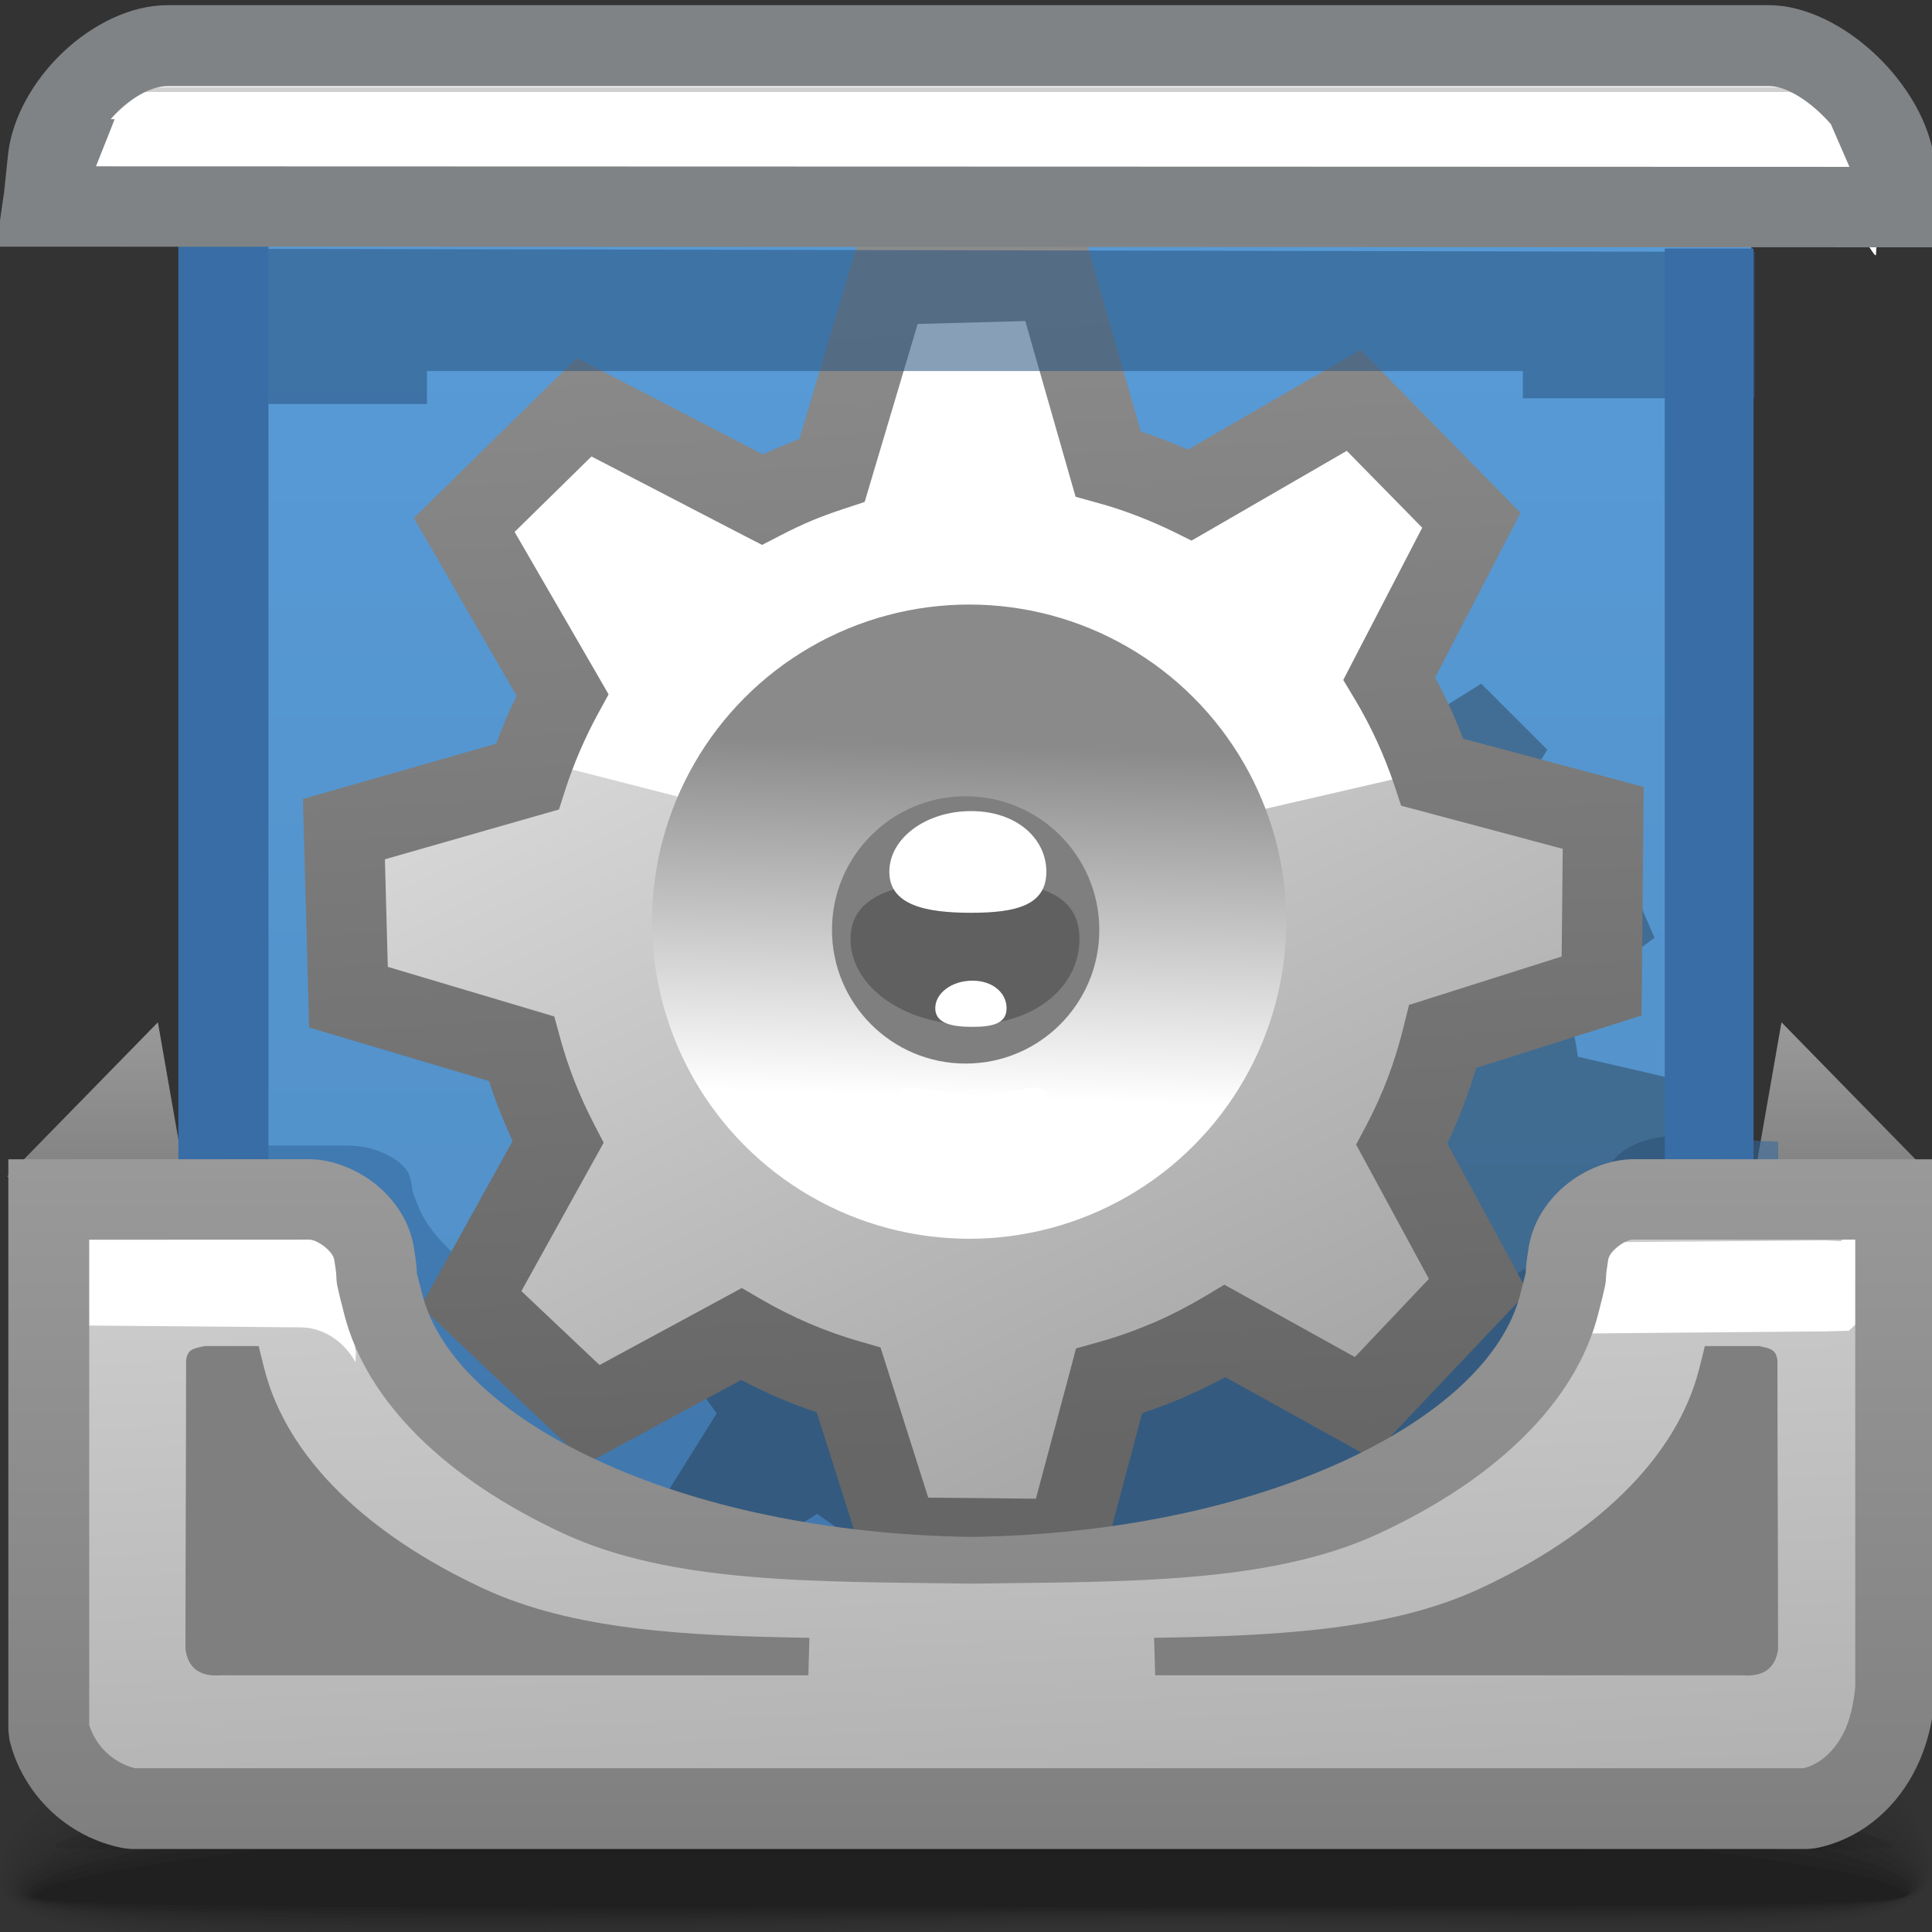 <?xml version="1.0" encoding="UTF-8"?>
<!DOCTYPE svg PUBLIC "-//W3C//DTD SVG 1.1//EN" "http://www.w3.org/Graphics/SVG/1.1/DTD/svg11.dtd">
<!-- Creator: CorelDRAW -->
<svg xmlns="http://www.w3.org/2000/svg" xml:space="preserve" width="22px" height="22px" style="shape-rendering:geometricPrecision; text-rendering:geometricPrecision; image-rendering:optimizeQuality; fill-rule:evenodd; clip-rule:evenodd"
viewBox="0 0 22 22"
 xmlns:xlink="http://www.w3.org/1999/xlink">
 <rect x="0" y="0" width="22" height="22" fill="#333333" stroke="none"/>
 <defs>
  <style type="text/css">
   <![CDATA[
    .fil19 {fill:none}
    .fil21 {fill:#7F7F7F}
    .fil28 {fill:white}
    .fil26 {fill:#7F7F7F}
    .fil35 {fill:#CFCFCF}
    .fil33 {fill:#F0F0F0}
    .fil23 {fill:white}
    .fil36 {fill:white;fill-rule:nonzero}
    .fil30 {fill:#396DA6;fill-rule:nonzero}
    .fil37 {fill:#808385;fill-rule:nonzero}
    .fil2 {fill:black;fill-opacity:0}
    .fil3 {fill:black;fill-opacity:0.008}
    .fil4 {fill:black;fill-opacity:0.012}
    .fil5 {fill:black;fill-opacity:0.02}
    .fil6 {fill:black;fill-opacity:0.024}
    .fil7 {fill:black;fill-opacity:0.031}
    .fil8 {fill:black;fill-opacity:0.035}
    .fil9 {fill:black;fill-opacity:0.043}
    .fil10 {fill:black;fill-opacity:0.051}
    .fil11 {fill:black;fill-opacity:0.055}
    .fil12 {fill:black;fill-opacity:0.063}
    .fil13 {fill:black;fill-opacity:0.067}
    .fil14 {fill:black;fill-opacity:0.075}
    .fil15 {fill:black;fill-opacity:0.078}
    .fil18 {fill:#191919;fill-opacity:0.322}
    .fil34 {fill:#A4A5A7;fill-opacity:0.439}
    .fil29 {fill:#2C5480;fill-opacity:0.561}
    .fil17 {fill:#35679E;fill-opacity:0.561}
    .fil27 {fill:#575757;fill-opacity:0.78}
    .fil1 {fill:url(#id0)}
    .fil0 {fill:url(#id1)}
    .fil31 {fill:url(#id2)}
    .fil32 {fill:url(#id3)}
    .fil16 {fill:url(#id4)}
    .fil20 {fill:url(#id5)}
    .fil22 {fill:url(#id6)}
    .fil25 {fill:url(#id7)}
    .fil38 {fill:url(#id8);fill-rule:nonzero}
    .fil24 {fill:url(#id9);fill-rule:nonzero}
   ]]>
  </style>
  <linearGradient id="id0" gradientUnits="userSpaceOnUse" x1="20.969" y1="13.621" x2="20.969" y2="11.661">
   <stop offset="0" style="stop-color:#7F7F7F"/>
   <stop offset="1" style="stop-color:#999999"/>
  </linearGradient>
  <linearGradient id="id1" gradientUnits="userSpaceOnUse" xlink:href="#id0" x1="1.115" y1="13.621" x2="1.115" y2="11.661">
  </linearGradient>
  <linearGradient id="id2" gradientUnits="userSpaceOnUse" x1="10.879" y1="13.191" x2="11.315" y2="20.852">
   <stop offset="0" style="stop-color:#E9E9E9"/>
   <stop offset="0.478" style="stop-color:#E5E5E5"/>
   <stop offset="1" style="stop-color:#A1A1A1"/>
  </linearGradient>
  <linearGradient id="id3" gradientUnits="userSpaceOnUse" x1="11.254" y1="20.519" x2="10.922" y2="13.49">
   <stop offset="0" style="stop-color:#B2B2B2"/>
   <stop offset="1" style="stop-color:#CFCFCF"/>
  </linearGradient>
  <linearGradient id="id4" gradientUnits="userSpaceOnUse" x1="11.05" y1="3.858" x2="11.05" y2="18.569">
   <stop offset="0" style="stop-color:#579AD6"/>
   <stop offset="1" style="stop-color:#518EC4"/>
  </linearGradient>
  <linearGradient id="id5" gradientUnits="userSpaceOnUse" x1="11.014" y1="6.71" x2="11.198" y2="12.601">
   <stop offset="0" style="stop-color:#919191"/>
   <stop offset="1" style="stop-color:#CDCDCD"/>
  </linearGradient>
  <linearGradient id="id6" gradientUnits="userSpaceOnUse" x1="10.44" y1="3.636" x2="15.91" y2="15.107">
   <stop offset="0" style="stop-color:#E3E3E3"/>
   <stop offset="1" style="stop-color:#A8A8A8"/>
  </linearGradient>
  <linearGradient id="id7" gradientUnits="userSpaceOnUse" x1="11.097" y1="8.487" x2="10.975" y2="12.502">
   <stop offset="0" style="stop-color:#8A8A8A"/>
   <stop offset="1" style="stop-color:white"/>
  </linearGradient>
  <linearGradient id="id8" gradientUnits="userSpaceOnUse" xlink:href="#id0" x1="11.071" y1="20.977" x2="11.071" y2="13.278">
  </linearGradient>
  <linearGradient id="id9" gradientUnits="userSpaceOnUse" x1="13.861" y1="2.73" x2="14.586" y2="16.38">
   <stop offset="0" style="stop-color:#8C8C8C"/>
   <stop offset="1" style="stop-color:#666666"/>
  </linearGradient>
 </defs>
 <g id="Слой_x0020_1">
  <path class="fil0" d="M0.082 13.396l1.716 -1.755 0.35 2.001c0,0 -1.996,-0.21 -2.066,-0.245z"/>
  <path class="fil1" d="M22.002 13.396l-1.716 -1.755 -0.35 2.001c0,0 1.996,-0.21 2.066,-0.245z"/>
  <path class="fil2" d="M10.594 18.092c10.47,-0.425 11.293,1.215 11.339,2.546 0.045,1.331 -4.843,0.574 -10.947,0.804 -6.104,0.23 -10.853,0.389 -10.853,-0.598 0,-0.987 -0.009,-2.328 10.461,-2.753z"/>
  <g id="_48840448">
   <path id="_48585856" class="fil3" d="M10.558 18.846c10.19,-0.393 11.414,1.16 11.457,2.413 0.043,1.233 -4.946,0.536 -11.073,0.748 -6.128,0.212 -10.986,0.357 -10.986,-0.558 0,-0.935 0.411,-2.21 10.602,-2.603z"/>
   <path id="_48584480" class="fil4" d="M10.581 19.01c9.754,-0.36 11.367,1.105 11.406,2.279 0.039,1.134 -4.976,0.497 -11.036,0.692 -6.06,0.194 -10.956,0.326 -10.956,-0.517 0,-0.883 0.832,-2.094 10.586,-2.454z"/>
   <path id="_48583104" class="fil5" d="M10.605 19.174c9.317,-0.327 11.319,1.05 11.355,2.145 0.035,1.036 -5.007,0.459 -10.999,0.635 -5.992,0.177 -10.925,0.294 -10.925,-0.476 0,-0.831 1.252,-1.977 10.57,-2.304z"/>
   <path id="_48581728" class="fil6" d="M10.628 19.338c8.881,-0.295 11.271,0.994 11.303,2.011 0.032,0.937 -5.037,0.42 -10.961,0.579 -5.924,0.159 -10.896,0.262 -10.896,-0.436 0,-0.779 1.672,-1.861 10.554,-2.155z"/>
   <path id="_48580352" class="fil7" d="M10.651 19.501c8.445,-0.261 11.224,0.939 11.252,1.878 0.029,0.839 -5.068,0.382 -10.924,0.523 -5.856,0.141 -10.866,0.23 -10.866,-0.395 0,-0.727 2.093,-1.743 10.538,-2.006z"/>
   <path id="_48578976" class="fil8" d="M10.674 19.665c8.009,-0.229 11.176,0.884 11.201,1.744 0.025,0.74 -5.099,0.344 -10.887,0.467 -5.788,0.124 -10.836,0.198 -10.836,-0.355 0,-0.675 2.513,-1.627 10.521,-1.856z"/>
   <path id="_48577600" class="fil9" d="M10.698 19.829c7.572,-0.196 11.128,0.829 11.15,1.61 0.021,0.642 -5.129,0.305 -10.849,0.411 -5.72,0.106 -10.806,0.167 -10.806,-0.314 0,-0.622 2.933,-1.51 10.505,-1.707z"/>
   <path id="_48576224" class="fil10" d="M10.721 19.993c7.136,-0.164 11.081,0.773 11.098,1.476 0.018,0.543 -5.16,0.267 -10.812,0.355 -5.653,0.088 -10.776,0.134 -10.776,-0.274 0,-0.57 3.353,-1.394 10.489,-1.557z"/>
   <path id="_48574712" class="fil11" d="M10.745 20.157c6.699,-0.131 11.033,0.718 11.047,1.342 0.014,0.444 -5.19,0.228 -10.775,0.299 -5.584,0.071 -10.745,0.103 -10.745,-0.233 0,-0.518 3.773,-1.277 10.473,-1.408z"/>
   <path id="_48573336" class="fil12" d="M10.768 20.321c6.263,-0.098 10.985,0.663 10.995,1.208 0.011,0.346 -5.221,0.19 -10.737,0.243 -5.517,0.053 -10.715,0.071 -10.715,-0.193 0,-0.466 4.194,-1.16 10.457,-1.258z"/>
   <path id="_48571976" class="fil13" d="M10.791 20.485c5.827,-0.065 10.938,0.608 10.944,1.074 0.007,0.248 -5.252,0.152 -10.7,0.187 -5.449,0.035 -10.685,0.039 -10.685,-0.153 0,-0.414 4.614,-1.043 10.44,-1.109z"/>
   <path id="_48840488" class="fil14" d="M10.815 20.648c5.39,-0.033 10.89,0.552 10.893,0.941 0.003,0.149 -5.282,0.113 -10.663,0.13 -5.38,0.018 -10.655,0.008 -10.655,-0.112 0,-0.362 5.034,-0.927 10.425,-0.96z"/>
  </g>
  <path class="fil15" d="M10.893 20.222c4.881,0 10.682,0.497 10.682,0.807 0,0.101 -20.937,0.097 -20.937,0.003 0,-0.31 5.374,-0.81 10.255,-0.81z"/>
  <polygon class="fil16" points="19.943,1.945 2.156,1.783 2.156,20.412 19.292,20.643 19.943,15.883 "/>
  <path class="fil17" d="M2.659 19.739c-0.253,-0.03 -0.7,-0.943 -1.044,-1.742l0.707 0 0 -4.952 1.657 0c0.277,0 0.638,0.156 0.69,0.364 0.06,0.236 -0.019,0.051 0.098,0.339 0.412,1.014 3.096,2.191 6.311,2.218 3.215,-0.027 6.739,-1.305 7.151,-2.32 0.117,-0.288 0.038,-0.102 0.098,-0.339 0.053,-0.209 0.414,-0.364 0.691,-0.365l1.231 0.059 0 4.915c-0.083,0.076 -0.164,0.127 -0.24,0.136l-17.35 1.684z"/>
  <path class="fil18" d="M13.364 7.429c0.152,0.022 0.302,0.051 0.45,0.086l0.7 -1.021 0.99 0.394 -0.187 1.229c0.171,0.1 0.336,0.209 0.495,0.327l1.055 -0.659 0.753 0.753 -0.664 1.051c0.084,0.113 0.163,0.229 0.238,0.348l1.22 -0.235 0.427 0.976 -1 0.744c0.054,0.199 0.096,0.403 0.127,0.611l1.211 0.28 0 1.065 -1.212 0.274c-0.033,0.222 -0.079,0.44 -0.138,0.652l0.999 0.745 -0.433 0.973 -1.227 -0.238c-0.068,0.106 -0.14,0.21 -0.215,0.311l0.666 1.055 -0.753 0.753 -1.061 -0.662c-0.138,0.102 -0.282,0.198 -0.429,0.288l0.211 1.229 -0.984 0.407 -0.725 -1.015c-0.168,0.042 -0.34,0.075 -0.514,0.101l-0.28 1.211 -1.065 0 -0.274 -1.212c-0.145,-0.022 -0.288,-0.049 -0.429,-0.081l-0.71 1.024 -0.989 -0.394 0.194 -1.228c-0.175,-0.102 -0.344,-0.213 -0.505,-0.333l-1.051 0.664 -0.753 -0.753 0.659 -1.055c-0.081,-0.109 -0.158,-0.222 -0.231,-0.337l-1.222 0.229 -0.427 -0.976 0.997 -0.734c-0.055,-0.204 -0.099,-0.412 -0.13,-0.625l-1.212 -0.274 0 -1.065 1.212 -0.28c0.033,-0.22 0.078,-0.437 0.136,-0.647l-0.989 -0.746 0.433 -0.973 1.213 0.241c0.069,-0.109 0.142,-0.215 0.219,-0.318l-0.656 -1.051 0.753 -0.753 1.046 0.661c0.141,-0.105 0.286,-0.202 0.437,-0.293l-0.204 -1.222 0.984 -0.408 0.713 1.009c0.169,-0.042 0.341,-0.076 0.515,-0.102l0.274 -1.211 1.065 0 0.28 1.211zm-1.164 3.168c0.571,0 2.405,1.755 2.405,2.325 0,0.57 -1.3,2.325 -1.87,2.325 -0.571,0 -2.213,-1.92 -2.213,-2.49 0,-0.571 1.108,-2.16 1.678,-2.16z"/>
  <path class="fil19" d="M12.018 16.961c0.007,-0.154 -0.087,-0.223 -0.251,-0.226 -1.795,-0.158 -3.433,-0.746 -4.734,-1.628 -1.632,-1.106 -2.753,-2.678 -3.052,-4.477 -0.028,-0.173 -0.083,-0.342 -0.114,-0.515 -0.014,-0.083 -0.076,-0.139 -0.185,-0.166 -0.184,0 -0.368,0 -0.552,0 -0.079,0.043 -0.135,0.092 -0.139,0.154"/>
  <path class="fil20" d="M11.106 5.324c2.392,0 4.332,1.94 4.332,4.332 0,2.392 -1.94,4.332 -4.332,4.332 -2.392,0 -4.332,-1.94 -4.332,-4.332 0,-2.392 1.94,-4.332 4.332,-4.332zm0 2.845c0.821,0 1.487,0.666 1.487,1.487 0,0.821 -0.666,1.487 -1.487,1.487 -0.821,0 -1.487,-0.666 -1.487,-1.487 0,-0.821 0.666,-1.487 1.487,-1.487z"/>
  <ellipse class="fil21" cx="11.036" cy="9.696" rx="4.915" ry="4.915"/>
  <path class="fil22" d="M9.476 5.353l0.629 -2.114 1.913 -0.052 0.6 2.095c0.323,0.09 0.635,0.209 0.931,0.354l1.864 -1.078 1.341 1.366 -0.934 1.802c0.2,0.334 0.365,0.692 0.49,1.068l1.945 0.519 -0.018 1.915 -1.807 0.573c-0.106,0.433 -0.264,0.845 -0.467,1.23l0.869 1.606 -1.316 1.39 -1.566 -0.869c-0.409,0.245 -0.852,0.438 -1.322,0.569l-0.481 1.801 -1.914 -0.018 -0.569 -1.794c-0.432,-0.124 -0.842,-0.301 -1.223,-0.523l-1.686 0.912 -1.39 -1.316 0.99 -1.784c-0.174,-0.335 -0.316,-0.691 -0.418,-1.064l-1.969 -0.586 -0.052 -1.914 2.089 -0.598c0.105,-0.325 0.239,-0.637 0.401,-0.932l-1.119 -1.934 1.366 -1.341 2.028 1.051c0.254,-0.131 0.521,-0.244 0.797,-0.334z"/>
  <path class="fil23" d="M9.476 5.353l0.629 -2.114 1.913 -0.052 0.6 2.095c0.323,0.09 0.635,0.209 0.931,0.354l1.864 -1.078 1.341 1.366 -0.934 1.802c0.196,0.328 0.359,0.679 0.483,1.047l-5.157 1.19c0,0 -2.61,-0.688 -5.076,-1.313 0.093,-0.255 0.205,-0.501 0.334,-0.738l-1.119 -1.934 1.366 -1.341 2.028 1.051c0.254,-0.131 0.521,-0.244 0.797,-0.334z"/>
  <path class="fil24" d="M9.103 4.998l0.562 -1.89 0.095 -0.318 0.333 -0.009 1.914 -0.052 0.354 -0.01 0.098 0.341 0.531 1.854c0.089,0.029 0.177,0.06 0.266,0.094 0.089,0.034 0.179,0.071 0.271,0.112l1.657 -0.959 0.308 -0.178 0.249 0.254 1.341 1.366 0.232 0.237 -0.152 0.294 -0.82 1.582c0.061,0.112 0.117,0.225 0.17,0.34 0.053,0.116 0.103,0.235 0.149,0.356l1.713 0.457 0.343 0.092 -0.003 0.354 -0.018 1.915 -0.003 0.333 -0.316 0.101 -1.568 0.497c-0.042,0.143 -0.091,0.287 -0.145,0.429 -0.056,0.148 -0.117,0.291 -0.183,0.431l0.756 1.397 0.158 0.291 -0.228 0.241 -1.316 1.39 -0.245 0.259 -0.311 -0.173 -1.342 -0.744c-0.151,0.081 -0.305,0.156 -0.463,0.224l-0 0.002c-0.156,0.067 -0.318,0.128 -0.484,0.183l-0.414 1.554 -0.092 0.343 -0.354 -0.003 -1.915 -0.018 -0.333 -0.003 -0.101 -0.316 -0.497 -1.566c-0.15,-0.05 -0.298,-0.107 -0.442,-0.168 -0.141,-0.06 -0.28,-0.127 -0.418,-0.2l-1.467 0.794 -0.291 0.158 -0.242 -0.228 -1.39 -1.316 -0.258 -0.245 0.173 -0.311 0.872 -1.573c-0.052,-0.112 -0.101,-0.226 -0.147,-0.342 -0.044,-0.111 -0.084,-0.224 -0.121,-0.341l-1.731 -0.515 -0.318 -0.095 -0.009 -0.333 -0.052 -1.914 -0.01 -0.354 0.341 -0.098 1.86 -0.532c0.036,-0.098 0.074,-0.192 0.112,-0.282 0.037,-0.087 0.078,-0.175 0.121,-0.263l-0.993 -1.717 -0.178 -0.308 0.254 -0.249 1.366 -1.341 0.237 -0.232 0.294 0.152 1.824 0.945c0.068,-0.031 0.138,-0.063 0.209,-0.092 0.071,-0.03 0.141,-0.058 0.209,-0.084zm1.347 -1.31l-0.535 1.796 -0.069 0.232 -0.228 0.075c-0.134,0.044 -0.257,0.089 -0.368,0.135 -0.119,0.05 -0.24,0.107 -0.361,0.17l-0.211 0.109 -0.21 -0.108 -1.733 -0.899 -0.875 0.859 0.941 1.626 0.129 0.224 -0.123 0.225c-0.071,0.13 -0.139,0.27 -0.203,0.418 -0.064,0.149 -0.119,0.295 -0.164,0.434l-0.075 0.234 -0.235 0.067 -1.747 0.5 0.033 1.225 1.651 0.492 0.245 0.073 0.067 0.246c0.045,0.165 0.1,0.33 0.165,0.496 0.064,0.163 0.137,0.322 0.217,0.477l0.113 0.218 -0.12 0.217 -0.817 1.473 0.89 0.842 1.395 -0.755 0.225 -0.122 0.223 0.13c0.171,0.099 0.353,0.191 0.546,0.274 0.185,0.079 0.377,0.148 0.573,0.204l0.237 0.068 0.075 0.234 0.469 1.477 1.226 0.012 0.39 -1.458 0.067 -0.253 0.253 -0.071c0.21,-0.058 0.418,-0.132 0.62,-0.219l0 0.001c0.203,-0.087 0.4,-0.189 0.589,-0.301l0.227 -0.136 0.231 0.128 1.255 0.696 0.843 -0.89 -0.712 -1.314 -0.117 -0.215 0.115 -0.216c0.094,-0.179 0.178,-0.363 0.248,-0.549 0.068,-0.181 0.128,-0.373 0.178,-0.577l0.062 -0.249 0.247 -0.078 1.491 -0.473 0.012 -1.226 -1.602 -0.428 -0.238 -0.063 -0.078 -0.236c-0.057,-0.169 -0.123,-0.336 -0.198,-0.5 -0.076,-0.165 -0.16,-0.325 -0.251,-0.476l-0.132 -0.22 0.117 -0.226 0.782 -1.508 -0.859 -0.875 -1.556 0.9 -0.212 0.122 -0.219 -0.108c-0.13,-0.063 -0.27,-0.124 -0.42,-0.181 -0.139,-0.053 -0.283,-0.101 -0.432,-0.141l-0.249 -0.069 -0.071 -0.248 -0.502 -1.753 -1.226 0.033z"/>
  <ellipse class="fil25" cx="11.036" cy="10.495" rx="3.611" ry="3.611"/>
  <g id="_48519336">
   <ellipse id="_48477848" class="fil21" cx="11.003" cy="10.565" rx="1.464" ry="1.464"/>
   <ellipse id="_48475384" class="fil26" cx="10.996" cy="10.589" rx="1.522" ry="1.522"/>
   <path id="_48473016" class="fil27" d="M11.043 11.668c0.75,0 1.249,-0.437 1.249,-0.975 0,-0.538 -0.499,-0.659 -1.249,-0.659 -0.75,0 -1.358,0.121 -1.358,0.659 0,0.538 0.608,0.975 1.358,0.975z"/>
   <path id="_48472200" class="fil28" d="M11.058 9.236c0.514,0 0.857,0.309 0.857,0.691 0,0.381 -0.342,0.467 -0.857,0.467 -0.514,0 -0.931,-0.086 -0.931,-0.467 0,-0.382 0.417,-0.691 0.931,-0.691z"/>
   <path id="_48426600" class="fil23" d="M11.109 12.468c0.496,0 0.827,-0.231 0.827,0.091 0,0.322 -0.331,0.394 -0.827,0.394 -0.496,0 -0.898,-0.072 -0.898,-0.394 0,-0.322 0.402,-0.091 0.898,-0.091z"/>
   <path id="_48381216" class="fil28" d="M11.073 11.167c0.234,0 0.389,0.141 0.389,0.314 0,0.173 -0.156,0.212 -0.389,0.212 -0.234,0 -0.423,-0.039 -0.423,-0.212 0,-0.173 0.189,-0.314 0.423,-0.314z"/>
  </g>
  <polygon class="fil29" points="19.983,2.868 2.082,2.832 2.082,4.6 4.862,4.6 4.862,4.225 17.341,4.225 17.341,4.535 19.983,4.535 "/>
  <polygon class="fil30" points="2.031,2.725 2.031,14.246 3.057,14.246 3.057,2.725 "/>
  <polygon class="fil30" points="18.957,2.83 18.957,14.351 19.968,14.351 19.968,2.83 "/>
  <path class="fil31" d="M1.326 20.682c-0.461,-0.087 -0.831,-0.442 -0.938,-0.894l0 -6.425 3.14 -0.001c0.296,0.001 0.683,0.265 0.74,0.619 0.064,0.402 -0.02,0.086 0.105,0.576 0.442,1.723 3.251,3.06 6.695,3.106 3.444,-0.046 6.253,-1.383 6.695,-3.106 0.125,-0.489 0.041,-0.174 0.105,-0.576 0.057,-0.355 0.443,-0.618 0.74,-0.619l3.197 0.001 0 5.94c-0.024,0.266 -0.074,0.524 -0.204,0.762 -0.17,0.314 -0.445,0.548 -0.795,0.617l-19.48 0z"/>
  <path class="fil32" d="M1.317 20.595c-0.46,-0.087 -0.831,-0.442 -0.937,-0.894l0 -6.287 3.14 -0.001c0.296,0.001 0.683,0.265 0.74,0.619 0.064,0.402 -0.02,0.086 0.105,0.576 0.442,1.723 3.251,3.06 6.695,3.106 3.444,-0.046 6.253,-1.383 6.695,-3.106 0.125,-0.489 0.041,-0.174 0.105,-0.576 0.057,-0.355 0.443,-0.618 0.74,-0.619l3.197 0.001 0 5.802c-0.024,0.266 -0.075,0.524 -0.204,0.762 -0.17,0.314 -0.445,0.548 -0.795,0.617l-19.48 0z"/>
  <path class="fil33" d="M1.909 0.52l18.235 0c0.6,0 1.361,0.745 1.428,1.36l-21.024 -0.068c0.064,-0.616 0.761,-1.292 1.36,-1.292z"/>
  <path class="fil34" d="M21.171 1.027c-0.192,-0.117 -0.64,-0.52 -0.883,-0.484l-0.01 0.459 1.188 0.784 -0.295 -0.759z"/>
  <path class="fil35" d="M1.541 0.996l18.971 0c0.593,0 1.089,0.739 1.176,1.362l-21.199 -0.007c0.087,-0.624 0.459,-1.355 1.053,-1.355z"/>
  <path class="fil36" d="M1.685 1.047l18.67 0c0.193,0.01 0.365,0.088 0.511,0.202l0.005 0.003 0.01 0.008c0.516,0.358 0.56,0.596 0.53,0.914 0.028,0.205 -0.035,0.422 -0.049,0.724 -0.005,0.116 -0.438,-0.9 -1.12,-0.927l-18.67 0c-0.423,0 -0.782,0.241 -0.913,0.48 0.01,-0.07 0.013,-0.171 0.023,-0.284l-0.023 0.039c0.039,-0.263 -0.036,-0.973 0.636,-1.109l0.012 -0.003c0.104,-0.029 0.228,-0.045 0.378,-0.046z"/>
  <path class="fil26" d="M2.119 15.505c0,1.14 -0.007,2.137 -0.007,3.276 0.03,0.216 0.166,0.315 0.407,0.296l6.686 0 0.012 -0.427c-1.413,-0.022 -2.692,-0.088 -3.712,-0.561 -1.322,-0.614 -2.235,-1.488 -2.493,-2.495 -0.033,-0.128 -0.053,-0.209 -0.066,-0.266l-0.618 0c-0.127,0.029 -0.197,0.032 -0.21,0.176z"/>
  <path class="fil26" d="M20.24 15.505c0,1.14 0.007,2.137 0.007,3.276 -0.03,0.216 -0.166,0.315 -0.407,0.296l-6.686 0 -0.012 -0.427c1.413,-0.022 2.692,-0.088 3.712,-0.561 1.322,-0.614 2.235,-1.488 2.493,-2.495 0.033,-0.128 0.053,-0.209 0.066,-0.266l0.618 0c0.127,0.029 0.197,0.032 0.21,0.176z"/>
  <path class="fil19" d="M10.304 18.924c-1.605,-0.1 -3.064,-0.459 -4.218,-0.994 -1.517,-0.704 -2.581,-1.865 -2.895,-3.092l-0.044 -0.174"/>
  <path class="fil19" d="M11.857 18.924c1.605,-0.1 3.064,-0.459 4.218,-0.994 1.517,-0.704 2.581,-1.865 2.895,-3.092l0.045 -0.174"/>
  <path class="fil19" d="M11.798 18.924c1.605,-0.1 3.064,-0.459 4.218,-0.994 1.517,-0.704 2.581,-1.865 2.895,-3.092l0.045 -0.174"/>
  <path class="fil19" d="M11.835 18.924c1.606,-0.1 3.064,-0.459 4.218,-0.994 1.517,-0.704 2.581,-1.865 2.895,-3.092l0.044 -0.174"/>
  <path class="fil19" d="M11.751 18.973c1.606,-0.1 3.064,-0.46 4.218,-0.995 1.517,-0.703 2.581,-1.763 2.895,-2.99l0.044 -0.174 1.464 0c0.158,0.037 0.246,0.145 0.262,0.324"/>
  <path class="fil37" d="M22.031 1.853c0.017,0.047 0.032,0.094 0.046,0.14 0.029,0.103 0.052,0.205 0.065,0.302l0.073 0.521 -0.528 -0 -21.2 -0.007 -0.529 0 0.074 -0.523 0.014 -0.089 0.045 -0.433c0.044,-0.422 0.292,-0.852 0.624,-1.167 0.336,-0.319 0.772,-0.538 1.192,-0.538l18.235 0c0.42,0 0.873,0.236 1.223,0.57 0.349,0.332 0.615,0.78 0.661,1.201l0.003 0.022zm-20.939 0.041l19.968 0.006 -0.209 -0.48 0.003 0c-0.037,-0.043 -0.077,-0.085 -0.119,-0.125 -0.194,-0.185 -0.416,-0.315 -0.59,-0.315l-18.235 0c-0.176,0 -0.383,0.115 -0.56,0.283 -0.031,0.03 -0.062,0.061 -0.09,0.094l0.046 0 -0.213 0.537z"/>
  <path class="fil23" d="M17.409 14.847l-0.006 -0.117 -0.003 0.013c0.062,-0.352 0.329,-0.594 0.623,-0.595l2.765 -0.023 0.173 0.01 0.153 -0.145 0.176 0.125 -0.061 0.055 0.068 0.048 -0.041 0.038 0.033 0.024 -0.049 0.044 0.049 0.035 -0.012 0.011 0.02 0.014 -0.047 0.044 0.047 0.034 -0.041 0.038 0.033 0.023 -0.03 0.027 0.003 0.002 -0.03 0.028 0.065 0.046 -0.058 0.054 0.016 0.011 -0.012 0.011 0.02 0.015 -0.048 0.043 0.048 0.034 -0.041 0.038 0.033 0.024 -0.06 0.055 0.068 0.049 -0.211 0.194 -0.274 0.007 -2.781 0.024c-0.238,0.001 -0.482,0.141 -0.62,0.392l-0.002 0.012 -0.006 -0.117 -0.003 0.013c0.005,-0.031 0.012,-0.062 0.021,-0.09l-0.01 0.016 -0.002 0.013 -0.006 -0.117 -0.003 0.013 0.007 -0.03 -0.003 -0.06 -0.003 0.013c0.005,-0.031 0.012,-0.061 0.021,-0.09l-0.01 0.016 -0.002 0.013 -0.006 -0.117 -0.003 0.013c0.009,-0.052 0.023,-0.101 0.04,-0.148l-0.002 -0.033 -0.003 0.013c0.005,-0.031 0.012,-0.062 0.021,-0.09l-0.01 0.016 -0.002 0.013zm-13.398 -0.07l0.006 -0.117 0.003 0.013c-0.062,-0.352 -0.329,-0.594 -0.623,-0.595l-2.764 -0.024 -0.173 0.01 -0.153 -0.144 -0.176 0.125 0.06 0.055 -0.068 0.048 0.041 0.038 -0.033 0.024 0.048 0.043 -0.048 0.035 0.012 0.011 -0.02 0.015 0.048 0.043 -0.048 0.034 0.041 0.038 -0.033 0.024 0.03 0.027 -0.003 0.002 0.03 0.028 -0.065 0.047 0.058 0.054 -0.016 0.011 0.012 0.011 -0.02 0.014 0.047 0.044 -0.047 0.034 0.041 0.038 -0.033 0.023 0.061 0.055 -0.068 0.049 0.211 0.194 0.274 0.007 2.781 0.024c0.238,0.001 0.482,0.141 0.621,0.392l0.002 0.012 0.006 -0.116 0.003 0.013c-0.005,-0.031 -0.012,-0.062 -0.021,-0.09l0.01 0.016 0.002 0.013 0.006 -0.117 0.003 0.013 -0.007 -0.031 0.003 -0.06 0.003 0.013c-0.005,-0.031 -0.012,-0.062 -0.021,-0.09l0.01 0.016 0.002 0.013 0.006 -0.117 0.003 0.013c-0.009,-0.052 -0.023,-0.101 -0.04,-0.148l0.002 -0.033 0.003 0.013c-0.005,-0.03 -0.012,-0.061 -0.021,-0.09l0.01 0.016 0.003 0.013z"/>
  <path class="fil38" d="M1.408 21.046c-0.319,-0.06 -0.607,-0.213 -0.833,-0.428 -0.227,-0.217 -0.394,-0.497 -0.468,-0.81l-0.012 -0.106 0 -6.043 0 -0.458 0.46 0 2.965 -0.001c0.261,0.001 0.554,0.115 0.777,0.301 0.207,0.174 0.37,0.418 0.416,0.705 0.031,0.19 0.033,0.253 0.034,0.292l0 0.004 0.062 0.238c0.186,0.725 0.915,1.389 1.99,1.887 1.13,0.525 2.619,0.851 4.262,0.874 1.643,-0.023 3.131,-0.35 4.261,-0.874 1.074,-0.499 1.804,-1.162 1.989,-1.887l0.062 -0.242c0.001,-0.039 0.004,-0.102 0.034,-0.292 0.046,-0.287 0.208,-0.531 0.415,-0.705 0.223,-0.187 0.516,-0.3 0.777,-0.301l2.987 0.001 0.46 0 0 0.458 0 5.558 -0.004 0.041c-0.014,0.156 -0.036,0.311 -0.073,0.46 -0.04,0.162 -0.098,0.323 -0.183,0.478l0.001 0c-0.117,0.216 -0.274,0.407 -0.465,0.554 -0.187,0.145 -0.405,0.248 -0.647,0.296l-0.088 0.009 -19.095 0 -0.084 -0.009zm-0.2 -1.093c0.091,0.087 0.204,0.151 0.329,0.182l19.001 0c0.083,-0.022 0.158,-0.06 0.223,-0.111 0.086,-0.067 0.16,-0.158 0.217,-0.263l0.002 -0.002c0.044,-0.081 0.075,-0.169 0.098,-0.261 0.023,-0.094 0.038,-0.189 0.048,-0.285l0 -5.097 -2.527 -0.001c-0.05,0 -0.122,0.034 -0.188,0.09 -0.052,0.043 -0.092,0.095 -0.099,0.144 -0.021,0.134 -0.023,0.163 -0.023,0.18 -0.003,0.084 -0.003,0.096 -0.091,0.437 -0.258,1.007 -1.17,1.881 -2.493,2.495 -1.239,0.575 -2.86,0.548 -4.64,0.572l-0.011 0c-1.78,-0.024 -3.402,0.003 -4.641,-0.572 -1.322,-0.614 -2.235,-1.488 -2.493,-2.495 -0.086,-0.336 -0.088,-0.353 -0.09,-0.436l0 -0.003c-0.001,-0.018 -0.003,-0.051 -0.023,-0.177 -0.007,-0.049 -0.047,-0.1 -0.099,-0.144 -0.066,-0.055 -0.137,-0.09 -0.187,-0.09l-2.505 0.001 0 5.525c0.037,0.12 0.105,0.228 0.193,0.312z"/>
 </g>
</svg>
